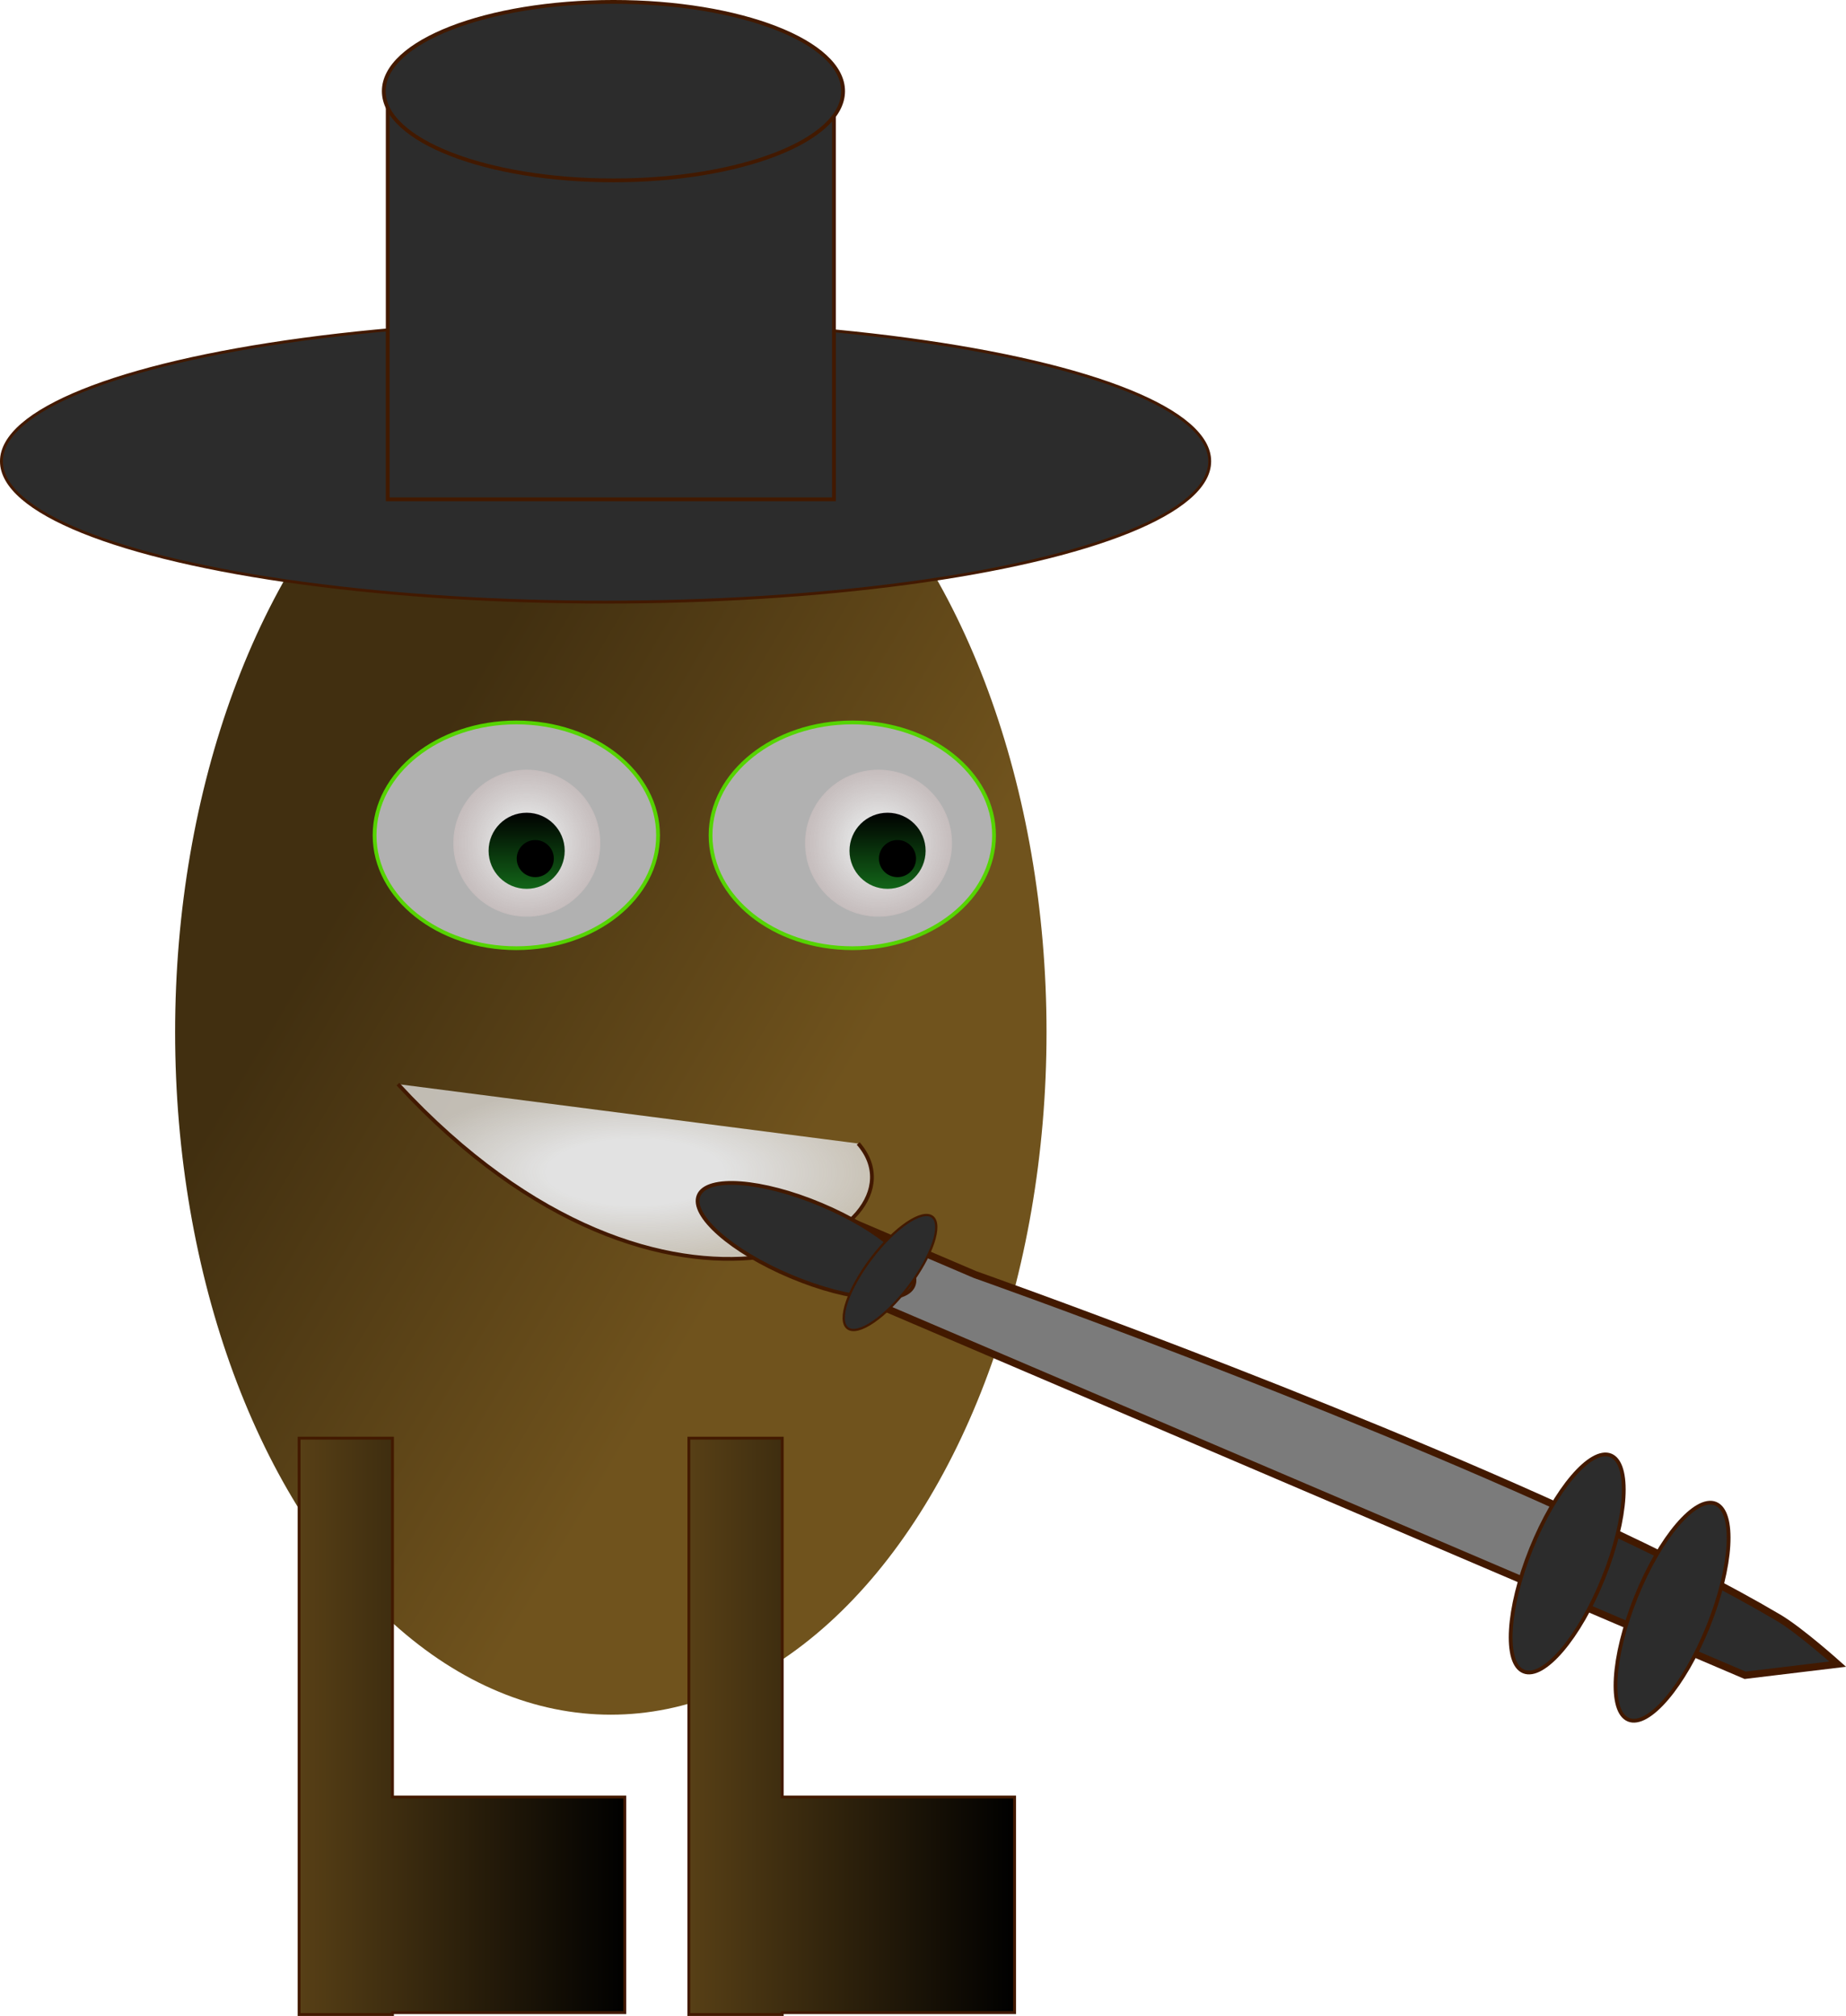 <?xml version="1.0" encoding="UTF-8" standalone="no"?>
<!-- Created with Inkscape (http://www.inkscape.org/) -->

<svg
   width="129.418mm"
   height="141.32mm"
   viewBox="0 0 129.418 141.32"
   version="1.1"
   id="svg1"
   xmlns:xlink="http://www.w3.org/1999/xlink"
   xmlns="http://www.w3.org/2000/svg"
   xmlns:svg="http://www.w3.org/2000/svg">
  <defs
     id="defs1">
    <linearGradient
       id="linearGradient48">
      <stop
         style="stop-color:#e2e2e2;stop-opacity:1;"
         offset="0.371"
         id="stop48" />
      <stop
         style="stop-color:#e2e2e2;stop-opacity:0.775;"
         offset="1"
         id="stop49" />
    </linearGradient>
    <linearGradient
       id="linearGradient38">
      <stop
         style="stop-color:#000000;stop-opacity:1;"
         offset="0"
         id="stop37" />
      <stop
         style="stop-color:#584016;stop-opacity:1;"
         offset="1"
         id="stop38" />
    </linearGradient>
    <linearGradient
       id="linearGradient28">
      <stop
         style="stop-color:#38290e;stop-opacity:1;"
         offset="0"
         id="stop29" />
      <stop
         style="stop-color:#000000;stop-opacity:1;"
         offset="1"
         id="stop30" />
    </linearGradient>
    <linearGradient
       id="linearGradient15">
      <stop
         style="stop-color:#000000;stop-opacity:1;"
         offset="0"
         id="stop14" />
      <stop
         style="stop-color:#126518;stop-opacity:1;"
         offset="1"
         id="stop15" />
    </linearGradient>
    <linearGradient
       id="linearGradient11">
      <stop
         style="stop-color:#e1e1e1;stop-opacity:1;"
         offset="0.365"
         id="stop11" />
      <stop
         style="stop-color:#c9bebe;stop-opacity:0.813;"
         offset="1"
         id="stop12" />
    </linearGradient>
    <linearGradient
       id="linearGradient1">
      <stop
         style="stop-color:#70531d;stop-opacity:1;"
         offset="0"
         id="stop1" />
      <stop
         style="stop-color:#412f10;stop-opacity:1;"
         offset="1"
         id="stop2" />
    </linearGradient>
    <linearGradient
       xlink:href="#linearGradient1"
       id="linearGradient2"
       x1="102.68"
       y1="182.543"
       x2="71.03"
       y2="163.773"
       gradientUnits="userSpaceOnUse" />
    <filter
       style="color-interpolation-filters:sRGB"
       id="filter8"
       x="-0.081"
       y="-0.101"
       width="1.161"
       height="1.203">
      <feGaussianBlur
         stdDeviation="0.613"
         id="feGaussianBlur8" />
    </filter>
    <radialGradient
       xlink:href="#linearGradient11"
       id="radialGradient12"
       cx="91.271"
       cy="147.58"
       fx="91.271"
       fy="147.58"
       r="5.285"
       gradientUnits="userSpaceOnUse" />
    <radialGradient
       xlink:href="#linearGradient11"
       id="radialGradient13"
       gradientUnits="userSpaceOnUse"
       cx="91.271"
       cy="147.58"
       fx="91.271"
       fy="147.58"
       r="5.285"
       gradientTransform="translate(24.658)" />
    <linearGradient
       xlink:href="#linearGradient15"
       id="linearGradient16"
       x1="91.259"
       y1="145.444"
       x2="91.259"
       y2="150.781"
       gradientUnits="userSpaceOnUse" />
    <linearGradient
       xlink:href="#linearGradient15"
       id="linearGradient17"
       gradientUnits="userSpaceOnUse"
       x1="91.259"
       y1="145.444"
       x2="91.259"
       y2="150.781"
       gradientTransform="translate(25.302)" />
    <radialGradient
       xlink:href="#linearGradient28"
       id="radialGradient30"
       cx="97.003"
       cy="-124.34"
       fx="97.003"
       fy="-124.34"
       r="12.867"
       gradientTransform="matrix(0.067,-1.402,0.88,0.033,200.259,21.504)"
       gradientUnits="userSpaceOnUse" />
    <linearGradient
       xlink:href="#linearGradient38"
       id="linearGradient37"
       x1="54.127"
       y1="195.828"
       x2="94.338"
       y2="195.828"
       gradientUnits="userSpaceOnUse"
       gradientTransform="matrix(-0.572,0,0,1.002,129.158,13.35)" />
    <linearGradient
       xlink:href="#linearGradient38"
       id="linearGradient39"
       gradientUnits="userSpaceOnUse"
       gradientTransform="matrix(-0.572,0,0,1.002,156.483,13.35)"
       x1="54.127"
       y1="195.828"
       x2="94.338"
       y2="195.828" />
    <radialGradient
       xlink:href="#linearGradient48"
       id="radialGradient49"
       cx="98.869"
       cy="170.617"
       fx="98.869"
       fy="170.617"
       r="16.731"
       gradientTransform="matrix(1,0,0,0.373,0,107.007)"
       gradientUnits="userSpaceOnUse" />
  </defs>
  <g
     id="layer1"
     transform="translate(-54.337,-88.471)">
    <ellipse
       style="fill:url(#linearGradient2);fill-opacity:1;stroke-width:0.265"
       id="path1"
       cx="97.16"
       cy="160.829"
       rx="30.546"
       ry="47.844" />
    <ellipse
       style="mix-blend-mode:multiply;fill:#b1b1b1;fill-opacity:1;stroke:#55d400;stroke-width:0.265;filter:url(#filter8)"
       id="path8"
       cx="90.535"
       cy="147.028"
       rx="9.937"
       ry="7.913" />
    <ellipse
       style="mix-blend-mode:multiply;fill:#b1b1b1;fill-opacity:1;stroke:#55d400;stroke-width:0.265;filter:url(#filter8)"
       id="ellipse8"
       cx="114.089"
       cy="147.028"
       rx="9.937"
       ry="7.913" />
    <circle
       style="fill:url(#radialGradient12);fill-opacity:1"
       id="path9"
       cx="91.271"
       cy="147.58"
       r="5.152" />
    <circle
       style="fill:url(#radialGradient13);fill-opacity:1"
       id="circle12"
       cx="115.929"
       cy="147.58"
       r="5.152" />
    <circle
       style="fill:url(#linearGradient16);fill-opacity:1;stroke-width:0.518"
       id="circle13"
       cx="91.259"
       cy="148.112"
       r="2.668" />
    <circle
       style="fill:url(#linearGradient17);fill-opacity:1;stroke-width:0.518"
       id="circle16"
       cx="116.561"
       cy="148.112"
       r="2.668" />
    <circle
       style="fill:#000000;fill-opacity:1;stroke-width:0.265"
       id="path17"
       cx="91.863"
       cy="148.66"
       r="1.301" />
    <circle
       style="fill:#000000;fill-opacity:1;stroke-width:0.265"
       id="circle17"
       cx="117.257"
       cy="148.66"
       r="1.301" />
    <path
       style="mix-blend-mode:normal;fill:#000000;fill-opacity:0;stroke:url(#radialGradient30);stroke-width:0.209;stroke-opacity:1"
       id="path22"
       d="m 86.705,-115.932 a 10.711,4.683 0 0 1 4.691,-4.36 10.711,4.683 0 0 1 11.006,-0.242 10.711,4.683 0 0 1 5.669,4.132"
       transform="scale(1,-1)" />
    <path
       id="path40"
       style="fill:#2c2c2c;fill-opacity:1;stroke:#421900;stroke-width:0.506;stroke-opacity:1"
       d="m 165.936,195.168 -2.85,4.936 13.596,5.807 6.489,-0.782 c 0,0 -2.625,-2.351 -4.132,-3.243 -3.632,-2.15 -8.19,-4.438 -13.103,-6.717 z" />
    <path
       id="path47"
       style="fill:#7b7b7b;fill-opacity:1;stroke:#421900;stroke-width:0.506;stroke-opacity:1"
       d="m 113.324,173.818 -2.046,4.158 51.808,22.128 2.85,-4.936 C 147.077,186.42 122.7,177.823 122.7,177.823 Z" />
    <ellipse
       style="fill:#2c2c2c;fill-opacity:1;stroke:#421900;stroke-width:0.202;stroke-opacity:1"
       id="path41"
       cx="96.792"
       cy="120.806"
       rx="42.354"
       ry="9.876" />
    <rect
       style="fill:#2c2c2c;fill-opacity:1;stroke:#421900;stroke-width:0.265;stroke-opacity:1"
       id="rect42"
       width="31.283"
       height="28.522"
       x="81.519"
       y="94.952" />
    <ellipse
       style="fill:#2c2c2c;fill-opacity:1;stroke:#421900;stroke-width:0.265;stroke-opacity:1"
       id="path42"
       cx="97.344"
       cy="94.86"
       rx="16.101"
       ry="6.257" />
    <path
       style="fill:url(#radialGradient49);fill-opacity:1;stroke:#421900;stroke-width:0.265;stroke-opacity:1"
       d="m 82.235,164.469 c 18.997,20.559 37.734,10.409 32.269,4.164"
       id="path48" />
    <ellipse
       style="fill:#2c2c2c;fill-opacity:1;stroke:#421900;stroke-width:0.265;stroke-opacity:1"
       id="ellipse44"
       cx="-226.302"
       cy="-122.412"
       rx="2.732"
       ry="8.165"
       transform="rotate(-158.07)" />
    <ellipse
       style="fill:#2c2c2c;fill-opacity:1;stroke:#421900;stroke-width:0.265;stroke-opacity:1"
       id="ellipse45"
       cx="-234.385"
       cy="-122.804"
       rx="2.732"
       ry="8.165"
       transform="rotate(-158.07)" />
    <ellipse
       style="fill:#2c2c2c;fill-opacity:1;stroke:#421900;stroke-width:0.265;stroke-opacity:1"
       id="ellipse46"
       cx="118.808"
       cy="-170.147"
       rx="2.732"
       ry="8.165"
       transform="rotate(112.789)" />
    <ellipse
       style="fill:#2c2c2c;fill-opacity:1;stroke:#421900;stroke-width:0.159;stroke-opacity:1"
       id="ellipse47"
       cx="200.451"
       cy="70.815"
       rx="1.642"
       ry="4.906"
       transform="rotate(37.238)" />
  </g>
  <g
     id="layer2"
     transform="translate(-54.337,-88.471)">
    <path
       d="m 75.306,189.29 v 40.401 h 6.546 v -0.13 H 98.141 V 214.443 H 81.852 v -25.153 z"
       style="mix-blend-mode:lighten;fill:url(#linearGradient37);fill-opacity:1;stroke:#421900;stroke-width:0.2;stroke-opacity:1"
       id="path33" />
    <path
       d="m 102.631,189.29 v 40.401 h 6.546 v -0.13 h 16.29 v -15.118 h -16.29 v -25.153 z"
       style="mix-blend-mode:lighten;fill:url(#linearGradient39);fill-opacity:1;stroke:#421900;stroke-width:0.2;stroke-opacity:1"
       id="path39" />
  </g>
</svg>
